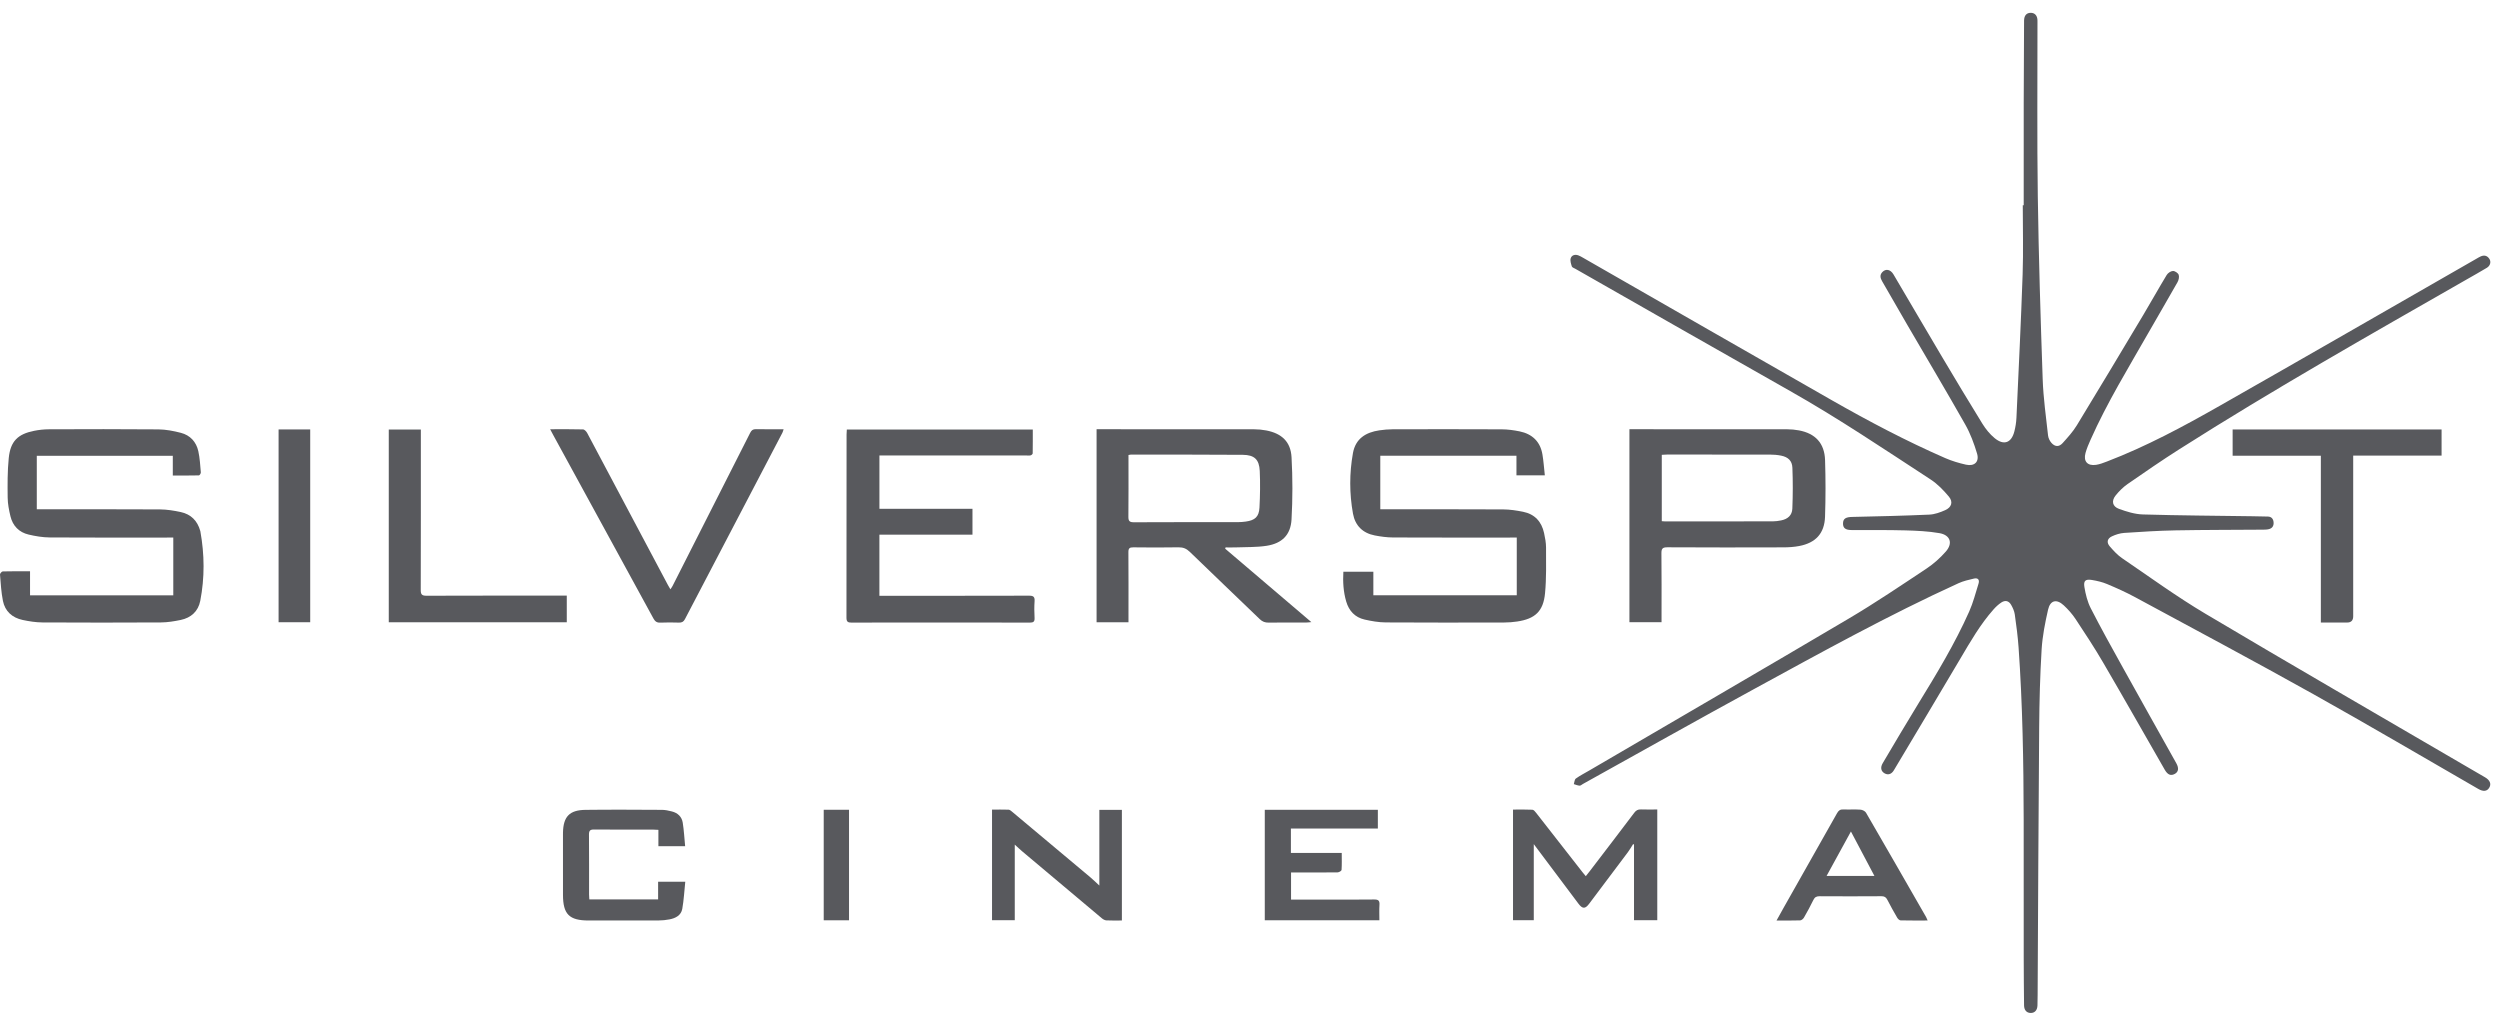 <svg width="191" height="78" viewBox="0 0 191 78" fill="none" xmlns="http://www.w3.org/2000/svg">
<path d="M154.611 15.68C154.611 13.049 154.608 10.418 154.612 7.787C154.615 5.762 154.628 3.738 154.638 1.713C154.638 1.604 154.635 1.492 154.657 1.387C154.712 1.132 154.873 0.983 155.14 0.98C155.406 0.978 155.578 1.121 155.64 1.372C155.672 1.499 155.662 1.637 155.663 1.77C155.667 6.184 155.624 10.598 155.688 15.011C155.755 19.663 155.9 24.315 156.061 28.966C156.11 30.404 156.315 31.837 156.471 33.27C156.493 33.471 156.601 33.692 156.736 33.843C157.009 34.145 157.312 34.154 157.585 33.852C157.973 33.422 158.372 32.985 158.671 32.493C160.381 29.689 162.067 26.87 163.753 24.051C164.356 23.041 164.927 22.013 165.537 21.007C165.627 20.858 165.846 20.71 166.012 20.703C166.161 20.697 166.4 20.855 166.451 20.995C166.509 21.154 166.452 21.4 166.361 21.561C165.635 22.849 164.882 24.123 164.15 25.407C162.613 28.102 160.987 30.749 159.722 33.59C159.574 33.922 159.429 34.259 159.333 34.607C159.157 35.246 159.481 35.611 160.139 35.514C160.422 35.472 160.699 35.364 160.97 35.26C163.979 34.107 166.809 32.584 169.601 30.995C176.146 27.273 182.668 23.512 189.2 19.767C189.305 19.707 189.408 19.642 189.519 19.593C189.787 19.471 190.021 19.523 190.185 19.773C190.336 20.003 190.26 20.301 189.994 20.461C189.464 20.779 188.924 21.081 188.387 21.388C181.031 25.596 173.656 29.774 166.501 34.322C165.161 35.174 163.853 36.076 162.548 36.981C162.205 37.219 161.896 37.528 161.634 37.854C161.297 38.273 161.385 38.694 161.89 38.877C162.475 39.09 163.101 39.286 163.715 39.304C166.502 39.385 169.29 39.401 172.078 39.441C172.478 39.447 172.878 39.45 173.277 39.465C173.535 39.476 173.674 39.636 173.7 39.882C173.728 40.138 173.631 40.342 173.371 40.419C173.234 40.459 173.084 40.465 172.939 40.466C170.696 40.484 168.452 40.478 166.209 40.52C164.9 40.544 163.592 40.628 162.286 40.715C161.969 40.737 161.641 40.841 161.351 40.976C160.988 41.145 160.926 41.446 161.19 41.748C161.475 42.075 161.777 42.408 162.132 42.649C164.236 44.081 166.299 45.584 168.484 46.883C175.05 50.786 181.665 54.605 188.261 58.457C188.795 58.769 189.331 59.078 189.864 59.39C190.241 59.611 190.353 59.905 190.172 60.191C190.001 60.463 189.721 60.493 189.342 60.275C185.139 57.855 180.961 55.392 176.728 53.027C172.22 50.508 167.663 48.078 163.119 45.623C162.428 45.249 161.706 44.926 160.98 44.621C160.617 44.468 160.22 44.377 159.829 44.311C159.338 44.228 159.167 44.361 159.249 44.855C159.341 45.408 159.481 45.979 159.735 46.474C160.513 47.995 161.345 49.488 162.174 50.982C163.533 53.431 164.906 55.871 166.272 58.316C166.482 58.692 166.438 58.974 166.147 59.13C165.846 59.291 165.61 59.196 165.387 58.808C163.818 56.075 162.264 53.333 160.675 50.611C160.016 49.481 159.295 48.386 158.573 47.294C158.321 46.914 158.009 46.562 157.674 46.251C157.124 45.739 156.637 45.852 156.472 46.58C156.245 47.58 156.042 48.6 155.98 49.621C155.86 51.604 155.808 53.593 155.793 55.579C155.738 62.392 155.712 69.206 155.675 76.019C155.673 76.286 155.67 76.552 155.662 76.819C155.651 77.179 155.453 77.395 155.144 77.391C154.836 77.388 154.642 77.174 154.638 76.81C154.626 75.61 154.613 74.41 154.612 73.21C154.609 69.669 154.617 66.129 154.609 62.588C154.6 58.212 154.526 53.837 154.22 49.471C154.16 48.626 154.049 47.783 153.93 46.944C153.893 46.688 153.778 46.431 153.647 46.204C153.469 45.898 153.198 45.835 152.902 46.03C152.682 46.174 152.483 46.361 152.308 46.558C151.295 47.698 150.542 49.015 149.77 50.32C148.086 53.169 146.386 56.008 144.691 58.85C144.512 59.149 144.254 59.232 143.991 59.088C143.708 58.933 143.64 58.644 143.841 58.305C144.737 56.793 145.627 55.276 146.547 53.779C147.956 51.485 149.351 49.182 150.448 46.719C150.751 46.039 150.935 45.306 151.159 44.593C151.252 44.296 151.119 44.13 150.809 44.203C150.412 44.297 150.005 44.388 149.637 44.555C144.293 46.991 139.159 49.835 134.008 52.644C129.634 55.03 125.292 57.475 120.936 59.894C120.851 59.941 120.763 60.03 120.682 60.025C120.533 60.015 120.387 59.95 120.24 59.907C120.289 59.761 120.293 59.553 120.394 59.481C120.718 59.249 121.078 59.067 121.423 58.865C128.038 54.997 134.665 51.149 141.261 47.25C143.283 46.054 145.234 44.734 147.193 43.434C147.732 43.076 148.23 42.628 148.658 42.142C149.218 41.507 149.007 40.877 148.171 40.732C147.316 40.584 146.437 40.545 145.567 40.521C144.198 40.484 142.826 40.501 141.456 40.495C140.985 40.493 140.793 40.337 140.807 39.968C140.821 39.612 141.034 39.504 141.514 39.493C143.476 39.451 145.438 39.404 147.399 39.317C147.81 39.298 148.232 39.146 148.613 38.976C149.103 38.758 149.233 38.347 148.894 37.941C148.488 37.455 148.028 36.977 147.502 36.634C143.958 34.323 140.45 31.956 136.762 29.872C131.284 26.775 125.823 23.649 120.354 20.535C120.26 20.481 120.115 20.437 120.089 20.357C120.025 20.157 119.945 19.917 120.002 19.733C120.076 19.496 120.325 19.417 120.578 19.507C120.703 19.551 120.819 19.62 120.935 19.686C127.278 23.32 133.616 26.965 139.967 30.586C142.779 32.189 145.642 33.699 148.611 34.996C149.118 35.217 149.659 35.379 150.199 35.5C150.85 35.646 151.236 35.282 151.046 34.648C150.818 33.888 150.536 33.125 150.147 32.437C148.707 29.895 147.212 27.385 145.741 24.861C145.089 23.74 144.446 22.613 143.797 21.491C143.658 21.252 143.596 21.017 143.808 20.79C144.073 20.507 144.435 20.579 144.665 20.97C145.891 23.048 147.106 25.132 148.337 27.206C149.365 28.936 150.398 30.663 151.456 32.374C151.707 32.78 152.024 33.172 152.391 33.474C153.092 34.053 153.672 33.84 153.897 32.962C153.984 32.623 154.04 32.27 154.056 31.921C154.223 28.265 154.404 24.61 154.529 20.953C154.589 19.197 154.54 17.438 154.54 15.68C154.563 15.68 154.587 15.68 154.611 15.68Z" fill="#58595D"/>
<path d="M93.603 41.919C95.776 43.77 97.948 45.621 100.187 47.529C100 47.545 99.899 47.561 99.798 47.561C98.84 47.563 97.881 47.553 96.923 47.568C96.649 47.572 96.446 47.495 96.247 47.304C94.468 45.587 92.675 43.883 90.901 42.162C90.645 41.914 90.394 41.809 90.038 41.815C88.886 41.836 87.734 41.831 86.582 41.817C86.299 41.813 86.207 41.894 86.21 42.185C86.223 43.822 86.216 45.458 86.216 47.095V47.541H83.779V32.793C83.919 32.793 84.06 32.793 84.202 32.793C88.07 32.793 91.939 32.791 95.808 32.797C96.122 32.797 96.44 32.828 96.748 32.887C97.921 33.115 98.608 33.747 98.674 34.93C98.762 36.511 98.761 38.105 98.673 39.686C98.607 40.865 97.951 41.513 96.775 41.698C96.002 41.819 95.205 41.789 94.419 41.821C94.157 41.831 93.895 41.823 93.633 41.823C93.623 41.855 93.613 41.887 93.603 41.919ZM86.216 34.761C86.216 34.897 86.216 35.005 86.216 35.112C86.216 36.566 86.225 38.021 86.209 39.474C86.205 39.805 86.294 39.903 86.634 39.901C89.288 39.886 91.943 39.894 94.597 39.891C94.79 39.891 94.984 39.874 95.176 39.848C95.882 39.752 96.188 39.482 96.224 38.777C96.272 37.847 96.288 36.911 96.245 35.981C96.204 35.102 95.833 34.755 94.951 34.749C92.103 34.727 89.254 34.734 86.406 34.73C86.36 34.73 86.314 34.745 86.216 34.761Z" fill="#58595D"/>
<path d="M13.239 41.07C13.071 41.07 12.929 41.07 12.786 41.07C9.79 41.07 6.795 41.081 3.799 41.061C3.26 41.057 2.712 40.965 2.186 40.841C1.454 40.669 0.976 40.177 0.799 39.446C0.686 38.978 0.591 38.493 0.586 38.015C0.574 37.011 0.568 36 0.668 35.003C0.796 33.714 1.354 33.162 2.617 32.913C2.983 32.84 3.362 32.8 3.735 32.798C6.525 32.789 9.315 32.779 12.104 32.805C12.677 32.811 13.26 32.924 13.818 33.068C14.531 33.252 14.994 33.758 15.152 34.472C15.269 35 15.295 35.548 15.344 36.09C15.35 36.165 15.252 36.318 15.2 36.32C14.537 36.335 13.874 36.33 13.202 36.33V34.823H2.811V38.91C2.963 38.91 3.103 38.91 3.243 38.91C6.239 38.91 9.234 38.901 12.23 38.919C12.758 38.923 13.292 39.01 13.81 39.121C14.588 39.288 15.084 39.787 15.298 40.557C15.301 40.569 15.306 40.58 15.308 40.592C15.627 42.362 15.643 44.136 15.301 45.901C15.146 46.699 14.604 47.199 13.806 47.364C13.31 47.467 12.8 47.551 12.296 47.554C9.276 47.571 6.256 47.571 3.236 47.554C2.732 47.551 2.221 47.47 1.726 47.364C0.938 47.194 0.384 46.709 0.224 45.908C0.092 45.247 0.056 44.567 0 43.893C-0.006 43.817 0.135 43.658 0.211 43.656C0.888 43.638 1.566 43.645 2.295 43.645V45.483H13.239L13.239 41.07Z" fill="#58595D"/>
<path d="M118.025 36.315H115.857V34.82H105.454V38.91H105.895C108.879 38.91 111.863 38.902 114.847 38.919C115.351 38.921 115.861 39 116.358 39.099C117.248 39.275 117.777 39.849 117.967 40.725C118.047 41.09 118.118 41.467 118.118 41.838C118.118 43.001 118.151 44.169 118.041 45.323C117.911 46.704 117.278 47.282 115.909 47.484C115.586 47.531 115.257 47.559 114.931 47.559C111.91 47.565 108.89 47.573 105.87 47.553C105.331 47.549 104.783 47.454 104.255 47.334C103.521 47.167 103.06 46.673 102.849 45.951C102.633 45.211 102.589 44.456 102.633 43.68H104.924V45.476H115.881V41.07C115.71 41.07 115.567 41.07 115.423 41.07C112.427 41.07 109.431 41.077 106.435 41.063C105.966 41.061 105.492 40.997 105.03 40.907C104.113 40.73 103.533 40.156 103.368 39.244C103.09 37.706 103.09 36.156 103.365 34.616C103.562 33.513 104.345 33.029 105.383 32.878C105.718 32.83 106.058 32.798 106.397 32.797C109.174 32.791 111.952 32.787 114.729 32.801C115.186 32.803 115.65 32.865 116.098 32.957C117.059 33.155 117.676 33.733 117.842 34.719C117.928 35.229 117.962 35.748 118.025 36.315Z" fill="#58595D"/>
<path d="M64.697 32.815H78.905C78.905 33.434 78.909 34.036 78.898 34.637C78.897 34.691 78.805 34.773 78.743 34.789C78.64 34.815 78.526 34.799 78.417 34.799C74.816 34.799 71.214 34.799 67.613 34.799H67.188V38.873H74.297V40.847H67.186V45.517C67.345 45.517 67.487 45.517 67.629 45.517C71.291 45.517 74.953 45.521 78.614 45.51C78.943 45.509 79.066 45.588 79.042 45.93C79.013 46.353 79.017 46.779 79.041 47.202C79.058 47.498 78.95 47.569 78.669 47.568C76.135 47.558 73.6 47.562 71.066 47.562C69.065 47.562 67.064 47.557 65.064 47.568C64.771 47.57 64.669 47.5 64.67 47.188C64.68 42.521 64.677 37.854 64.678 33.187C64.678 33.07 64.69 32.952 64.697 32.815Z" fill="#58595D"/>
<path d="M124.488 32.793H124.895C128.775 32.793 132.655 32.791 136.535 32.797C136.836 32.797 137.142 32.825 137.438 32.881C138.697 33.117 139.393 33.865 139.435 35.151C139.481 36.591 139.482 38.036 139.433 39.476C139.39 40.754 138.718 41.477 137.457 41.716C137.067 41.79 136.662 41.817 136.264 41.818C133.306 41.826 130.347 41.831 127.389 41.813C127.005 41.811 126.929 41.927 126.933 42.283C126.952 43.883 126.942 45.483 126.942 47.083C126.942 47.225 126.942 47.368 126.942 47.536H124.488V32.793ZM126.96 39.818C127.061 39.825 127.121 39.834 127.181 39.834C129.931 39.835 132.681 39.837 135.431 39.832C135.648 39.831 135.867 39.802 136.08 39.759C136.589 39.655 136.914 39.371 136.935 38.859C136.977 37.821 136.98 36.778 136.939 35.74C136.918 35.199 136.61 34.918 136.075 34.81C135.792 34.753 135.499 34.731 135.21 34.73C132.593 34.725 129.976 34.727 127.359 34.728C127.231 34.728 127.104 34.74 126.96 34.748V39.818Z" fill="#58595D"/>
<path d="M42.031 32.794C42.922 32.794 43.734 32.783 44.544 32.807C44.654 32.81 44.799 32.964 44.862 33.083C45.976 35.167 47.079 37.256 48.186 39.343C49.134 41.13 50.084 42.917 51.033 44.703C51.084 44.799 51.141 44.89 51.219 45.023C51.284 44.924 51.34 44.854 51.38 44.775C53.36 40.875 55.34 36.975 57.312 33.072C57.413 32.873 57.521 32.784 57.751 32.788C58.441 32.803 59.132 32.794 59.869 32.794C59.831 32.904 59.812 32.992 59.772 33.068C57.291 37.814 54.806 42.558 52.328 47.305C52.222 47.508 52.09 47.573 51.871 47.567C51.398 47.553 50.924 47.547 50.452 47.569C50.182 47.582 50.046 47.479 49.919 47.247C47.985 43.692 46.041 40.143 44.099 36.592C43.489 35.476 42.879 34.359 42.269 33.242C42.2 33.117 42.135 32.99 42.031 32.794Z" fill="#58595D"/>
<path d="M170.573 34.818V32.813H186.537V34.808H179.784C179.784 34.995 179.784 35.148 179.784 35.302C179.784 39.23 179.784 43.158 179.784 47.086C179.784 47.403 179.628 47.562 179.316 47.562C178.662 47.563 178.009 47.562 177.313 47.562V34.818H170.573Z" fill="#58595D"/>
<path d="M29.702 47.539V32.814H32.153C32.153 32.975 32.153 33.117 32.153 33.258C32.153 37.197 32.157 41.137 32.145 45.076C32.143 45.431 32.246 45.515 32.591 45.514C36.022 45.501 39.453 45.506 42.885 45.506C43.016 45.506 43.146 45.506 43.302 45.506V47.539H29.702Z" fill="#58595D"/>
<path d="M115.594 61.852C116.089 61.852 116.584 61.838 117.077 61.863C117.178 61.869 117.288 62.008 117.366 62.108C118.547 63.615 119.723 65.126 120.902 66.635C120.974 66.728 121.053 66.817 121.155 66.94C121.271 66.793 121.368 66.673 121.462 66.551C122.595 65.068 123.731 63.587 124.855 62.097C124.995 61.912 125.136 61.83 125.368 61.84C125.776 61.857 126.186 61.844 126.616 61.844V70.301H124.838V64.518C124.815 64.509 124.791 64.501 124.768 64.492C124.638 64.695 124.52 64.908 124.376 65.101C123.389 66.421 122.398 67.738 121.406 69.054C121.104 69.454 120.899 69.448 120.589 69.035C119.462 67.533 118.336 66.031 117.181 64.491V70.304H115.594V61.852Z" fill="#58595D"/>
<path d="M85.712 70.325C85.298 70.325 84.911 70.338 84.526 70.317C84.407 70.311 84.275 70.236 84.18 70.156C82.145 68.452 80.115 66.743 78.085 65.033C77.904 64.88 77.732 64.714 77.528 64.528V70.304H75.791V61.853C76.215 61.853 76.636 61.845 77.057 61.859C77.141 61.862 77.231 61.938 77.303 61.998C79.301 63.67 81.299 65.342 83.294 67.018C83.523 67.21 83.736 67.421 83.99 67.654V61.872H85.712V70.325Z" fill="#58595D"/>
<path d="M98.636 68.729C99.355 68.729 100.045 68.729 100.735 68.729C102.153 68.729 103.572 68.74 104.99 68.721C105.319 68.717 105.412 68.82 105.391 69.134C105.366 69.517 105.385 69.902 105.385 70.306H96.629V61.871H105.268V63.298H98.625V65.163H102.509C102.509 65.626 102.524 66.048 102.495 66.466C102.49 66.536 102.3 66.648 102.195 66.649C101.152 66.663 100.11 66.657 99.067 66.657C98.934 66.657 98.801 66.657 98.636 66.657V68.729Z" fill="#58595D"/>
<path d="M52.345 64.652H50.302V63.401C50.133 63.393 50.016 63.382 49.898 63.382C48.395 63.381 46.892 63.389 45.389 63.374C45.087 63.371 44.996 63.459 44.998 63.762C45.012 65.289 45.004 66.816 45.005 68.343C45.005 68.461 45.017 68.579 45.024 68.712H50.28V67.362H52.355C52.282 68.057 52.247 68.755 52.126 69.437C52.037 69.936 51.613 70.152 51.148 70.241C50.876 70.294 50.595 70.322 50.318 70.323C48.536 70.33 46.754 70.328 44.972 70.326C43.487 70.325 43.013 69.848 43.012 68.363C43.011 66.836 43.011 65.309 43.011 63.782C43.011 63.722 43.011 63.661 43.012 63.601C43.039 62.394 43.506 61.89 44.72 61.874C46.671 61.849 48.622 61.863 50.574 61.873C50.824 61.874 51.079 61.93 51.324 61.992C51.775 62.104 52.089 62.394 52.161 62.852C52.253 63.432 52.284 64.022 52.345 64.652Z" fill="#58595D"/>
<path d="M147.273 70.326C146.555 70.326 145.88 70.334 145.205 70.317C145.116 70.315 145.001 70.206 144.949 70.117C144.687 69.667 144.432 69.212 144.195 68.748C144.094 68.552 143.977 68.47 143.747 68.471C142.171 68.482 140.594 68.482 139.018 68.472C138.78 68.471 138.646 68.54 138.54 68.76C138.32 69.218 138.074 69.665 137.821 70.106C137.765 70.203 137.633 70.313 137.533 70.317C136.954 70.337 136.373 70.327 135.727 70.327C135.932 69.957 136.11 69.632 136.292 69.311C137.646 66.917 139.005 64.525 140.352 62.127C140.468 61.92 140.592 61.83 140.833 61.841C141.269 61.861 141.707 61.827 142.142 61.858C142.29 61.869 142.493 61.969 142.564 62.091C144.103 64.742 145.627 67.402 147.153 70.061C147.193 70.131 147.22 70.208 147.273 70.326ZM143.206 66.921C142.595 65.765 142.019 64.676 141.411 63.526C140.77 64.696 140.171 65.789 139.551 66.921H143.206Z" fill="#58595D"/>
<path d="M21.284 32.809H23.7V47.538H21.284V32.809Z" fill="#58595D"/>
<path d="M62.932 61.866H64.866V70.31H62.932V61.866Z" fill="#58595D"/>
</svg>

